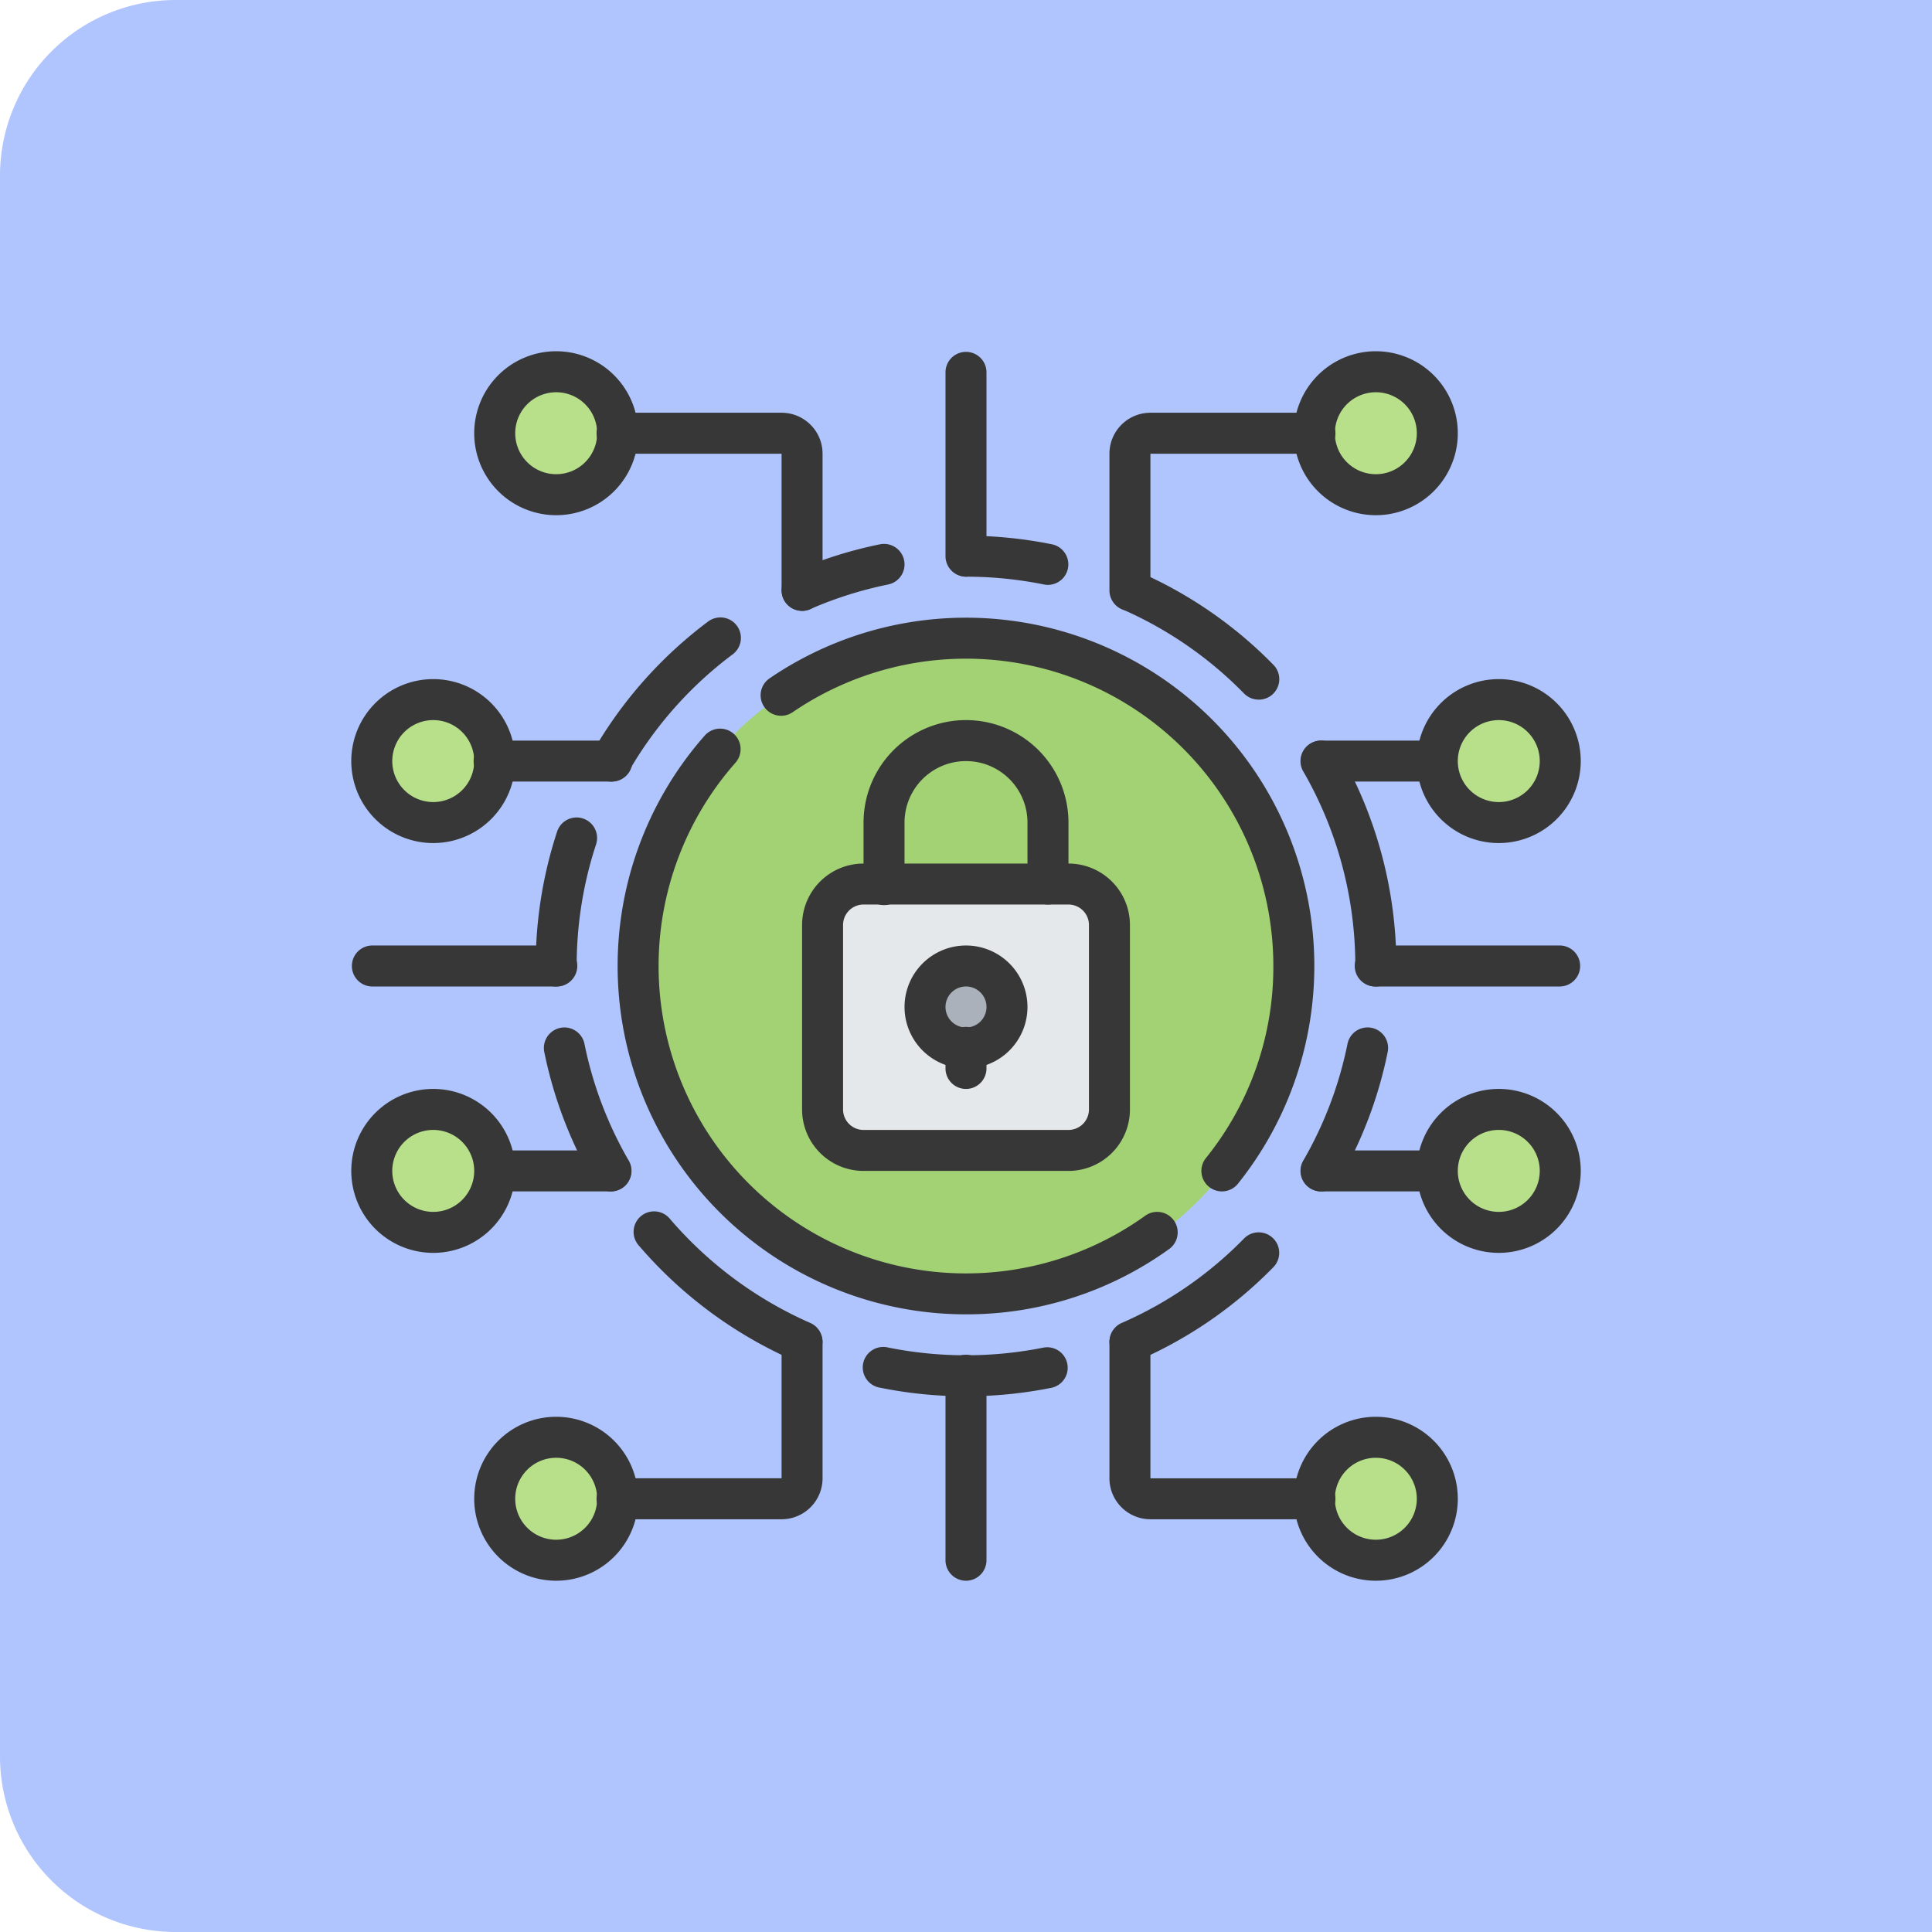 <svg xmlns="http://www.w3.org/2000/svg" width="110" height="110" viewBox="0 0 110 110">
  <g id="Grupo_1068687" data-name="Grupo 1068687" transform="translate(-300 -6371)">
    <g id="Grupo_1068686" data-name="Grupo 1068686">
      <g id="Grupo_1067346" data-name="Grupo 1067346" transform="translate(300.42 6371.42)">
        <path id="Rectángulo_373436" data-name="Rectángulo 373436" d="M10,0H110a0,0,0,0,1,0,0V110a0,0,0,0,1,0,0H10A10,10,0,0,1,0,100V10A10,10,0,0,1,10,0Z" transform="translate(-0.42 -0.42)" fill="#b0c5fd"/>
      </g>
      <g id="_021---Cyber-Security" data-name="021---Cyber-Security" transform="translate(320 6391)">
        <path id="Path" d="M51.333,32.667A18.667,18.667,0,1,1,14,32.878v-.211c0-.211,0-.435.013-.647a18.667,18.667,0,0,1,16.326-17.87A18.054,18.054,0,0,1,32.667,14h.2A18.667,18.667,0,0,1,51.333,32.667Z" transform="translate(2.333 2.333)" fill="#a3d274"/>
        <rect id="Rectangle" width="16" height="15" rx="2" transform="translate(27 31)" fill="#e5e8eb"/>
        <ellipse id="Oval" cx="3" cy="2" rx="3" ry="2" transform="translate(32 35)" fill="#abb1bb"/>
        <path id="Path-2" data-name="Path" d="M14,4.5a3.363,3.363,0,0,1-.2,1.143,3.5,3.5,0,1,1,0-2.287A3.363,3.363,0,0,1,14,4.5Z" transform="translate(1.166 0.167)" fill="#b8df8a"/>
        <path id="Path-3" data-name="Path" d="M54,4.5a3.5,3.5,0,0,1-6.8,1.143,3.4,3.4,0,0,1,0-2.287A3.5,3.5,0,0,1,54,4.5Z" transform="translate(7.833 0.169)" fill="#b8df8a"/>
        <path id="Path-4" data-name="Path" d="M14,56.5a3.364,3.364,0,0,1-.2,1.143,3.5,3.5,0,1,1,0-2.287A3.364,3.364,0,0,1,14,56.5Z" transform="translate(1.166 8.833)" fill="#b8df8a"/>
        <path id="Path-5" data-name="Path" d="M54,56.5a3.5,3.5,0,0,1-6.8,1.143,3.4,3.4,0,0,1,0-2.287A3.5,3.5,0,0,1,54,56.5Z" transform="translate(7.833 8.836)" fill="#b8df8a"/>
        <path id="Path-6" data-name="Path" d="M8,40.5a3.363,3.363,0,0,1-.2,1.143,3.5,3.5,0,1,1,0-2.287A3.364,3.364,0,0,1,8,40.5Z" transform="translate(0.166 6.167)" fill="#b8df8a"/>
        <path id="Path-7" data-name="Path" d="M8,20.5a3.364,3.364,0,0,1-.2,1.143,3.5,3.5,0,1,1,0-2.287A3.363,3.363,0,0,1,8,20.5Z" transform="translate(0.166 2.833)" fill="#b8df8a"/>
        <path id="Path-8" data-name="Path" d="M60,40.5a3.5,3.5,0,0,1-6.8,1.143,3.4,3.4,0,0,1,0-2.287A3.5,3.5,0,0,1,60,40.5Z" transform="translate(8.833 6.169)" fill="#b8df8a"/>
        <path id="Path-9" data-name="Path" d="M60,20.5a3.5,3.5,0,0,1-6.8,1.143,3.4,3.4,0,0,1,0-2.287A3.5,3.5,0,0,1,60,20.5Z" transform="translate(8.833 2.836)" fill="#b8df8a"/>
        <g id="Grupo_1067345" data-name="Grupo 1067345">
          <path id="Shape" d="M37.167,42.5H25.5A3.5,3.5,0,0,1,22,39V28.5A3.5,3.5,0,0,1,25.5,25H37.167a3.5,3.5,0,0,1,3.5,3.5V39A3.5,3.5,0,0,1,37.167,42.5ZM25.5,27.333A1.167,1.167,0,0,0,24.333,28.5V39A1.167,1.167,0,0,0,25.5,40.167H37.167A1.167,1.167,0,0,0,38.333,39V28.5a1.167,1.167,0,0,0-1.167-1.167Z" transform="translate(3.667 4.167)" fill="#373737"/>
          <path id="Shape-2" data-name="Shape" d="M30.5,36A3.5,3.5,0,1,1,34,32.5,3.5,3.5,0,0,1,30.5,36Zm0-4.667A1.167,1.167,0,1,0,31.667,32.5,1.167,1.167,0,0,0,30.5,31.333Z" transform="translate(4.5 4.833)" fill="#373737"/>
          <path id="Path-10" data-name="Path" d="M32.833,51.764A19.833,19.833,0,0,1,17.958,18.811a1.167,1.167,0,1,1,1.75,1.545A17.5,17.5,0,0,0,43.036,46.15,1.167,1.167,0,0,1,44.4,48.045a19.7,19.7,0,0,1-11.565,3.719Z" transform="translate(2.167 3.069)" fill="#373737"/>
          <path id="Path-11" data-name="Path" d="M46.237,45.666a1.167,1.167,0,0,1-.909-1.9,17.308,17.308,0,0,0,3.838-10.936A17.5,17.5,0,0,0,21.823,18.366a1.167,1.167,0,1,1-1.314-1.928A19.833,19.833,0,0,1,47.149,45.23a1.167,1.167,0,0,1-.912.436Z" transform="translate(3.333 2.167)" fill="#373737"/>
          <path id="Shape-3" data-name="Shape" d="M10.667,9.333a4.667,4.667,0,1,1,3.3-1.367A4.667,4.667,0,0,1,10.667,9.333Zm0-7a2.333,2.333,0,1,0,1.65.683,2.333,2.333,0,0,0-1.65-.683Z" transform="translate(1)" fill="#373737"/>
          <path id="Shape-4" data-name="Shape" d="M50.667,9.333a4.667,4.667,0,1,1,3.3-1.367A4.667,4.667,0,0,1,50.667,9.333Zm0-7a2.333,2.333,0,1,0,1.65.683,2.333,2.333,0,0,0-1.65-.683Z" transform="translate(7.667)" fill="#373737"/>
          <path id="Shape-5" data-name="Shape" d="M10.667,61.333a4.667,4.667,0,1,1,4.667-4.667A4.667,4.667,0,0,1,10.667,61.333Zm0-7A2.333,2.333,0,1,0,13,56.667,2.333,2.333,0,0,0,10.667,54.333Z" transform="translate(1 8.667)" fill="#373737"/>
          <path id="Shape-6" data-name="Shape" d="M50.667,61.333a4.667,4.667,0,1,1,4.667-4.667A4.667,4.667,0,0,1,50.667,61.333Zm0-7A2.333,2.333,0,1,0,53,56.667,2.333,2.333,0,0,0,50.667,54.333Z" transform="translate(7.667 8.667)" fill="#373737"/>
          <path id="Shape-7" data-name="Shape" d="M4.667,45.333a4.667,4.667,0,1,1,4.667-4.667A4.667,4.667,0,0,1,4.667,45.333Zm0-7A2.333,2.333,0,1,0,7,40.667,2.333,2.333,0,0,0,4.667,38.333Z" transform="translate(0 6)" fill="#373737"/>
          <path id="Shape-8" data-name="Shape" d="M4.667,25.333a4.667,4.667,0,1,1,4.667-4.667A4.667,4.667,0,0,1,4.667,25.333Zm0-7A2.333,2.333,0,1,0,7,20.667,2.333,2.333,0,0,0,4.667,18.333Z" transform="translate(0 2.667)" fill="#373737"/>
          <path id="Shape-9" data-name="Shape" d="M56.667,45.333a4.667,4.667,0,1,1,4.667-4.667A4.667,4.667,0,0,1,56.667,45.333Zm0-7A2.333,2.333,0,1,0,59,40.667,2.333,2.333,0,0,0,56.667,38.333Z" transform="translate(8.667 6)" fill="#373737"/>
          <path id="Shape-10" data-name="Shape" d="M56.667,25.333a4.667,4.667,0,1,1,4.667-4.667A4.667,4.667,0,0,1,56.667,25.333Zm0-7A2.333,2.333,0,1,0,59,20.667,2.333,2.333,0,0,0,56.667,18.333Z" transform="translate(8.667 2.667)" fill="#373737"/>
          <path id="Path-12" data-name="Path" d="M35.5,28.5a1.167,1.167,0,0,1-1.167-1.167v-3.5a3.5,3.5,0,0,0-7,0v3.5a1.167,1.167,0,1,1-2.333,0v-3.5a5.833,5.833,0,1,1,11.667,0v3.5A1.167,1.167,0,0,1,35.5,28.5Z" transform="translate(4.167 3)" fill="#373737"/>
          <path id="Path-13" data-name="Path" d="M30.167,36.5A1.167,1.167,0,0,1,29,35.333V34.167a1.167,1.167,0,1,1,2.333,0v1.167A1.167,1.167,0,0,1,30.167,36.5Z" transform="translate(4.833 5.5)" fill="#373737"/>
          <path id="Path-14" data-name="Path" d="M45.491,18.054a1.167,1.167,0,0,1-.833-.35A22.107,22.107,0,0,0,37.7,12.9a1.167,1.167,0,0,1,.933-2.137,24.39,24.39,0,0,1,7.7,5.311,1.167,1.167,0,0,1-.833,1.983Z" transform="translate(6.171 1.779)" fill="#373737"/>
          <path id="Path-15" data-name="Path" d="M34.833,11.8a1.139,1.139,0,0,1-.233-.023,22.342,22.342,0,0,0-4.433-.443,1.167,1.167,0,0,1,0-2.333,24.638,24.638,0,0,1,4.9.491,1.167,1.167,0,0,1-.233,2.309Z" transform="translate(4.833 1.5)" fill="#373737"/>
          <path id="Path-16" data-name="Path" d="M22.166,13.208a1.167,1.167,0,0,1-.467-2.235,24.4,24.4,0,0,1,4.9-1.549,1.167,1.167,0,1,1,.467,2.288,22.111,22.111,0,0,0-4.433,1.4,1.141,1.141,0,0,1-.467.1Z" transform="translate(3.5 1.567)" fill="#373737"/>
          <path id="Path-17" data-name="Path" d="M12.841,22.333a1.154,1.154,0,0,1-.583-.157,1.167,1.167,0,0,1-.426-1.593,24.476,24.476,0,0,1,6.522-7.35,1.167,1.167,0,1,1,1.4,1.867,22.128,22.128,0,0,0-5.9,6.65,1.167,1.167,0,0,1-1.01.583Z" transform="translate(1.946 2.167)" fill="#373737"/>
          <path id="Path-18" data-name="Path" d="M10.167,32.377A1.167,1.167,0,0,1,9,31.21a24.459,24.459,0,0,1,1.225-7.669,1.167,1.167,0,0,1,2.217.729,22.155,22.155,0,0,0-1.108,6.939,1.167,1.167,0,0,1-1.167,1.167Z" transform="translate(1.5 3.79)" fill="#373737"/>
          <path id="Path-19" data-name="Path" d="M13.223,42.333a1.167,1.167,0,0,1-1.012-.583A24.35,24.35,0,0,1,9.423,34.4a1.167,1.167,0,1,1,2.287-.467,21.975,21.975,0,0,0,2.522,6.65,1.167,1.167,0,0,1-.427,1.594,1.147,1.147,0,0,1-.582.156Z" transform="translate(1.567 5.5)" fill="#373737"/>
          <path id="Path-20" data-name="Path" d="M23.369,50.562a1.141,1.141,0,0,1-.467-.1,24.68,24.68,0,0,1-8.818-6.533,1.167,1.167,0,1,1,1.772-1.517,22.373,22.373,0,0,0,7.979,5.913,1.167,1.167,0,0,1-.467,2.235Z" transform="translate(2.297 6.997)" fill="#373737"/>
          <path id="Path-21" data-name="Path" d="M30.837,51.4a24.637,24.637,0,0,1-4.9-.491,1.167,1.167,0,1,1,.467-2.285,22.517,22.517,0,0,0,8.867,0,1.167,1.167,0,0,1,.467,2.285,24.637,24.637,0,0,1-4.9.491Z" transform="translate(4.163 8.099)" fill="#373737"/>
          <path id="Path-22" data-name="Path" d="M38.166,50.392a1.167,1.167,0,0,1-.467-2.235,22.107,22.107,0,0,0,6.963-4.807,1.168,1.168,0,1,1,1.671,1.633,24.39,24.39,0,0,1-7.7,5.311,1.135,1.135,0,0,1-.467.1Z" transform="translate(6.167 7.166)" fill="#373737"/>
          <path id="Path-23" data-name="Path" d="M47.489,42.334a1.154,1.154,0,0,1-.583-.157,1.167,1.167,0,0,1-.425-1.594A21.968,21.968,0,0,0,49,33.932a1.167,1.167,0,1,1,2.288.467,24.267,24.267,0,0,1-2.789,7.35A1.167,1.167,0,0,1,47.489,42.334Z" transform="translate(7.721 5.5)" fill="#373737"/>
          <path id="Path-24" data-name="Path" d="M50.609,32.994a1.167,1.167,0,0,1-1.167-1.167,22.153,22.153,0,0,0-2.965-11.083A1.167,1.167,0,0,1,48.5,19.577a24.484,24.484,0,0,1,3.279,12.25A1.167,1.167,0,0,1,50.609,32.994Z" transform="translate(7.724 3.173)" fill="#373737"/>
          <path id="Path-25" data-name="Path" d="M23.667,14.282A1.167,1.167,0,0,1,22.5,13.115V5.333H13.167a1.167,1.167,0,1,1,0-2.333H22.5a2.333,2.333,0,0,1,2.333,2.333v7.782A1.167,1.167,0,0,1,23.667,14.282Z" transform="translate(2 0.5)" fill="#373737"/>
          <path id="Path-26" data-name="Path" d="M38.167,14.282A1.167,1.167,0,0,1,37,13.115V5.333A2.333,2.333,0,0,1,39.333,3h9.333a1.167,1.167,0,1,1,0,2.333H39.333v7.782A1.167,1.167,0,0,1,38.167,14.282Z" transform="translate(6.167 0.5)" fill="#373737"/>
          <path id="Path-27" data-name="Path" d="M22.5,58.612H13.167a1.167,1.167,0,1,1,0-2.333H22.5V48.5a1.167,1.167,0,0,1,2.333,0v7.782A2.333,2.333,0,0,1,22.5,58.612Z" transform="translate(2 7.888)" fill="#373737"/>
          <path id="Path-28" data-name="Path" d="M48.667,58.612H39.333A2.333,2.333,0,0,1,37,56.278V48.5a1.167,1.167,0,0,1,2.333,0v7.782h9.333a1.167,1.167,0,1,1,0,2.333Z" transform="translate(6.167 7.888)" fill="#373737"/>
          <path id="Path-29" data-name="Path" d="M30.167,61.833A1.167,1.167,0,0,1,29,60.667v-10.5a1.167,1.167,0,1,1,2.333,0v10.5A1.167,1.167,0,0,1,30.167,61.833Z" transform="translate(4.833 8.167)" fill="#373737"/>
          <path id="Path-30" data-name="Path" d="M30.167,12.833A1.167,1.167,0,0,1,29,11.667V1.167a1.167,1.167,0,0,1,2.333,0v10.5A1.167,1.167,0,0,1,30.167,12.833Z" transform="translate(4.833)" fill="#373737"/>
          <path id="Path-31" data-name="Path" d="M13.805,41.333H7.167a1.167,1.167,0,0,1,0-2.333h6.638a1.167,1.167,0,0,1,0,2.333Z" transform="translate(1 6.5)" fill="#373737"/>
          <path id="Path-32" data-name="Path" d="M13.805,21.333H7.167a1.167,1.167,0,1,1,0-2.333h6.638a1.167,1.167,0,1,1,0,2.333Z" transform="translate(1 3.167)" fill="#373737"/>
          <path id="Path-33" data-name="Path" d="M54.115,41.333H47.477a1.167,1.167,0,0,1,0-2.333h6.638a1.167,1.167,0,0,1,0,2.333Z" transform="translate(7.718 6.5)" fill="#373737"/>
          <path id="Path-34" data-name="Path" d="M54.115,21.333H47.477a1.167,1.167,0,0,1,0-2.333h6.638a1.167,1.167,0,0,1,0,2.333Z" transform="translate(7.718 3.167)" fill="#373737"/>
          <path id="Path-35" data-name="Path" d="M60.667,31.333h-10.5a1.167,1.167,0,1,1,0-2.333h10.5a1.167,1.167,0,0,1,0,2.333Z" transform="translate(8.167 4.833)" fill="#373737"/>
          <path id="Path-36" data-name="Path" d="M11.667,31.333H1.167a1.167,1.167,0,0,1,0-2.333h10.5a1.167,1.167,0,1,1,0,2.333Z" transform="translate(0 4.833)" fill="#373737"/>
        </g>
      </g>
    </g>
  </g>
</svg>

